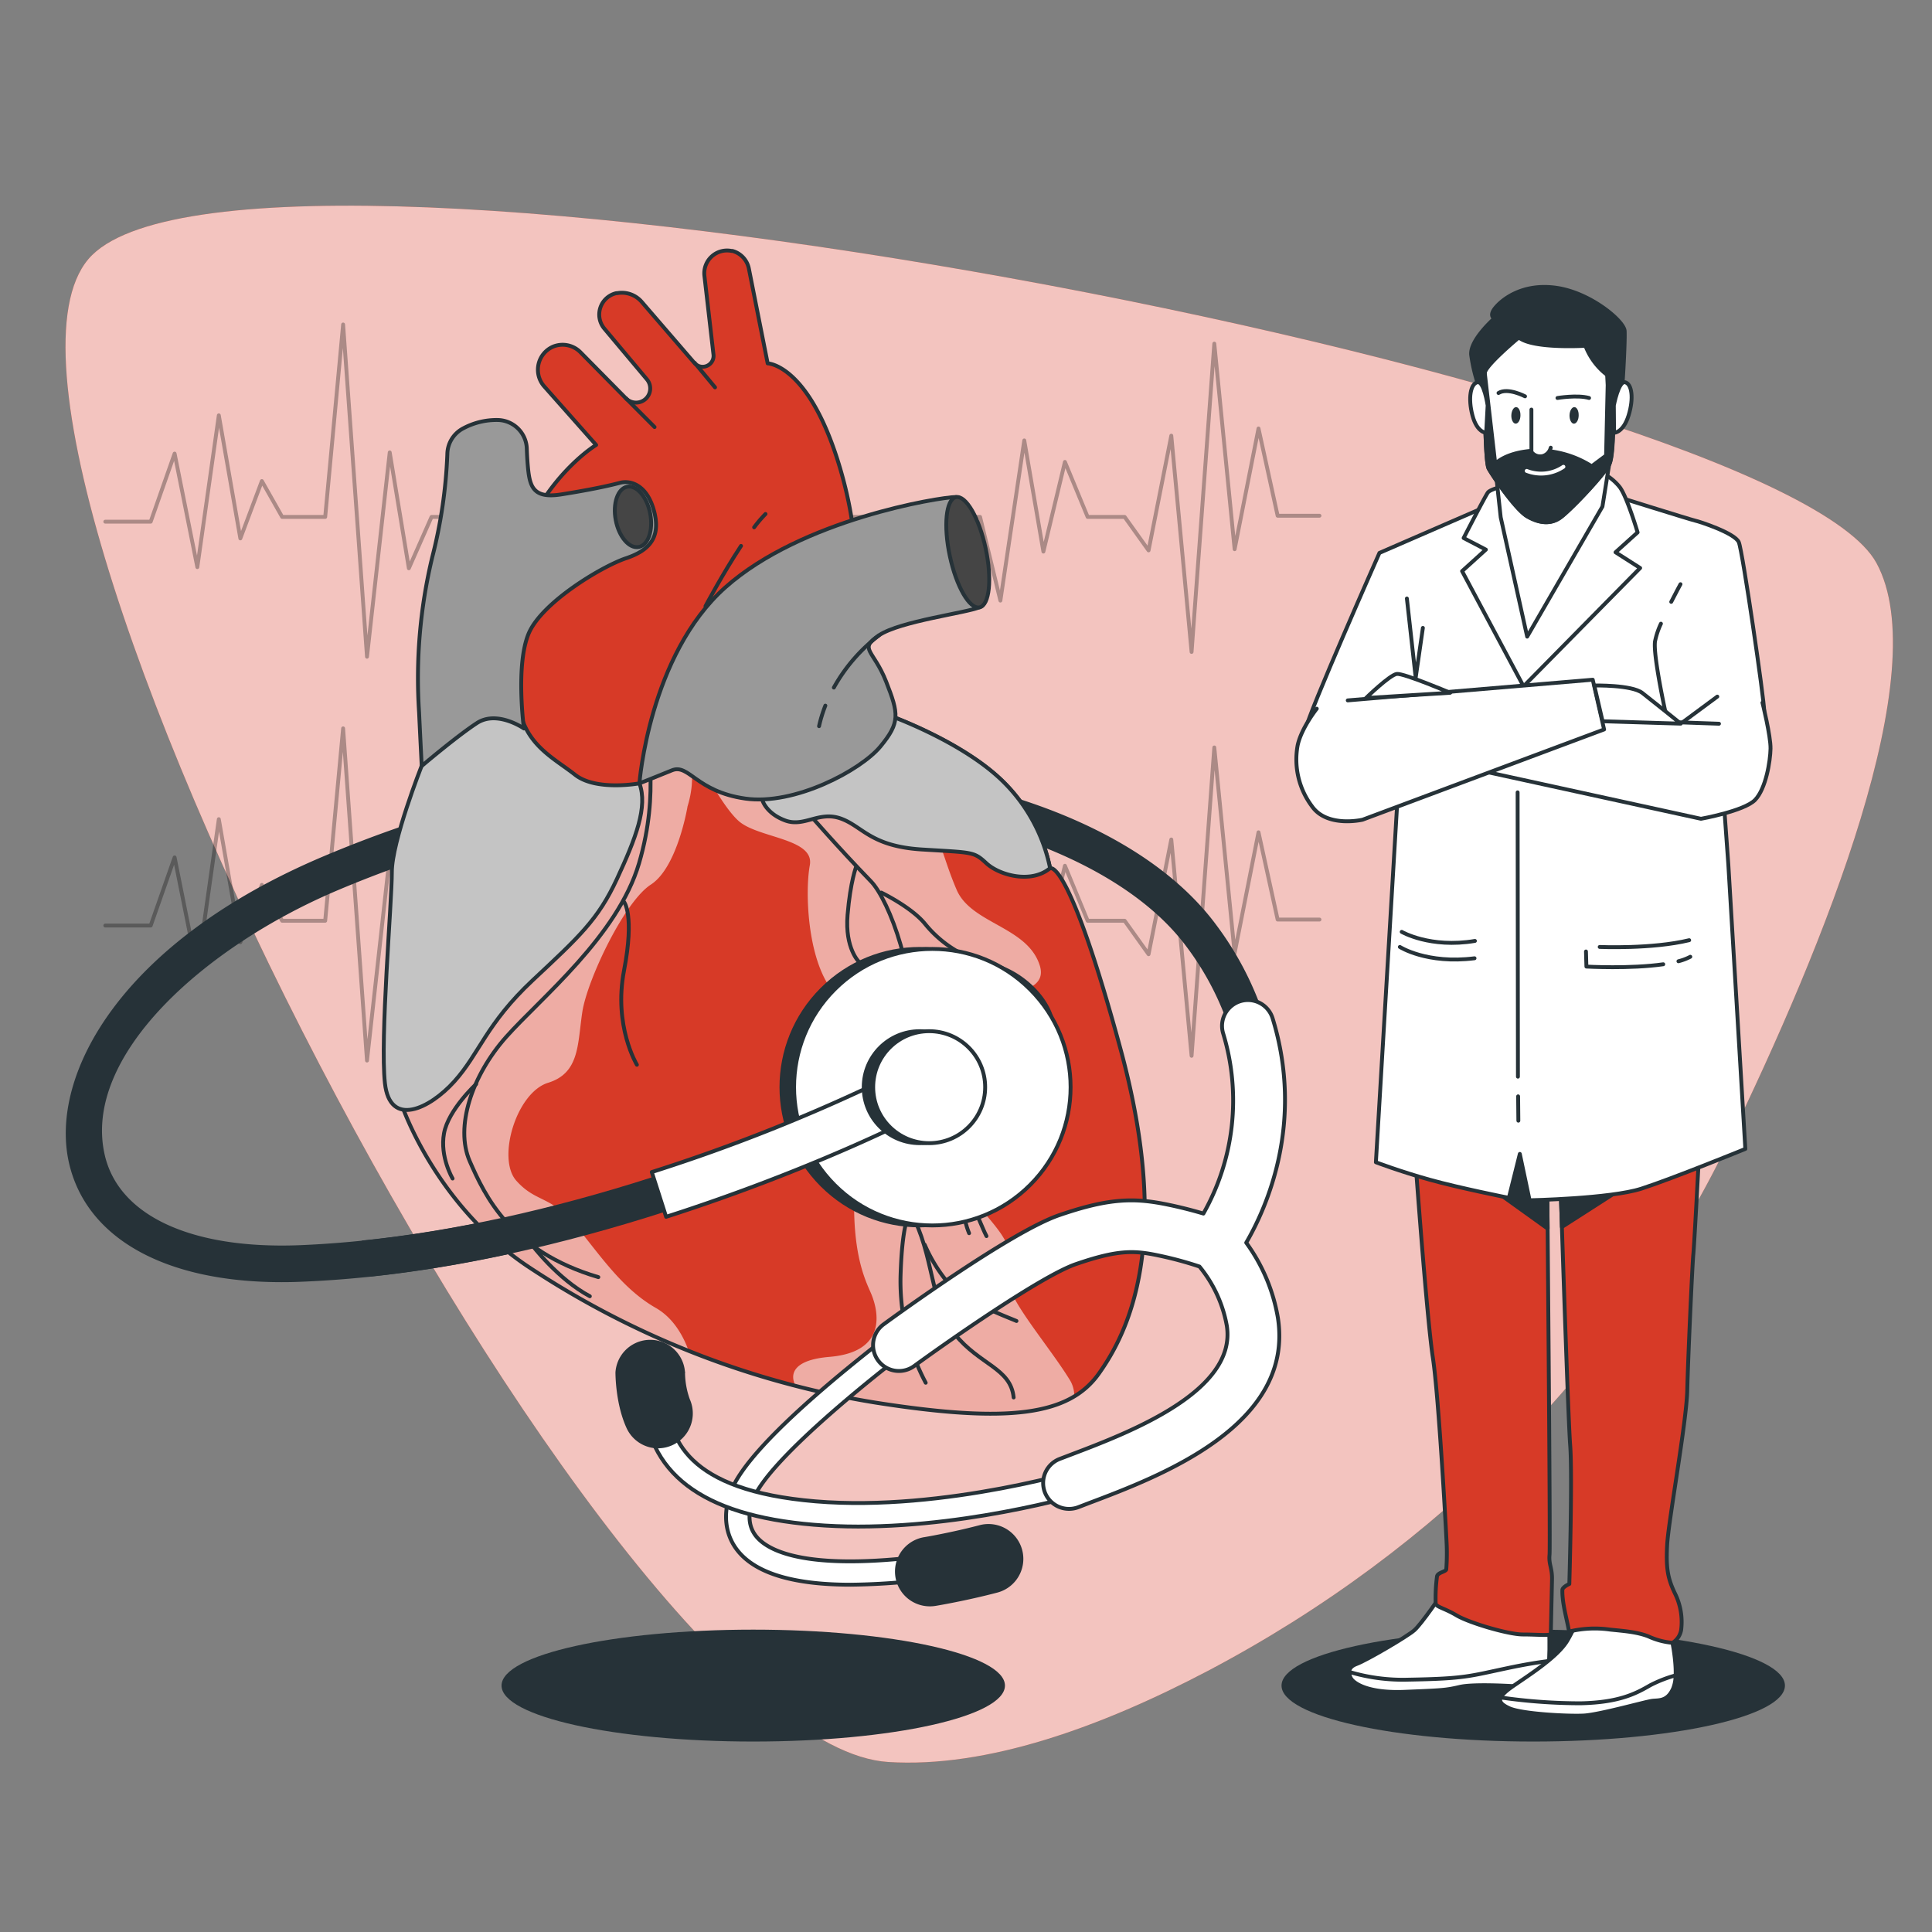 <svg xmlns="http://www.w3.org/2000/svg" viewBox="0 0 500 500"><rect x="0" y="0" width="500" height="500" fill="#808080" stroke="none"/><g id="freepik--background-simple--inject-23"><path d="M312.57,432.43c59.86-31.51,106.93-79.69,134.27-135.88,25.74-52.89,53.93-123,38.79-150.83C459.91,98.36,67.62,23.05,23.86,66s131.78,385.28,206,390C255.32,457.63,284.83,447,312.57,432.43Z" style="fill:#D73A27"></path><path d="M312.57,432.43c59.86-31.51,106.93-79.69,134.27-135.88,25.74-52.89,53.93-123,38.79-150.83C459.91,98.36,67.62,23.05,23.86,66s131.78,385.28,206,390C255.32,457.63,284.83,447,312.57,432.43Z" style="fill:#fff;opacity:0.7"></path></g><g id="freepik--Shadows--inject-23"><ellipse cx="396.8" cy="436.23" rx="65.14" ry="14.48" style="fill:#263238"></ellipse><ellipse cx="194.94" cy="436.23" rx="65.14" ry="14.48" style="fill:#263238"></ellipse></g><g id="freepik--Character--inject-23"><path d="M373.22,412.41s-5.28,7.84-7.23,9.53-12.5,7.83-14.86,8.68-2.18,2.33-1.57,3.6,4.17,4,13.95,3.6,10.64-.42,14.27-1.26,13.83-.21,13.83-.21,6.8-.22,8.33-1.91.94-13.77.94-13.77Z" style="fill:#fff;stroke:#263238;stroke-linecap:round;stroke-linejoin:round"></path><path d="M400.88,429.86c-2.32.28-5.81.8-10.66,1.83-10,2.11-11.11,2.75-25.57,3a48.61,48.61,0,0,1-15.47-2,3.23,3.23,0,0,0,.38,1.55c.61,1.27,4.17,4,13.95,3.6s10.64-.42,14.27-1.27,13.83-.2,13.83-.2,6.8-.22,8.33-1.91C400.47,433.85,400.74,432,400.88,429.86Z" style="fill:#fff;stroke:#263238;stroke-linecap:round;stroke-linejoin:round"></path><path d="M409.05,416.86a36.52,36.52,0,0,1-3.36,7.63c-2.43,4.23-9.77,8.89-14.08,11.86s-4.14,4.23-1,5.71,15.26,2.12,19.3,1.91,16-3.6,17.73-3.81,3.82.22,5.38-3.17-.2-11.87-.2-11.87-10-7.83-14-8.68S411.23,414.53,409.05,416.86Z" style="fill:#fff;stroke:#263238;stroke-linecap:round;stroke-linejoin:round"></path><path d="M433,437a9.06,9.06,0,0,0,.63-3.41,33.6,33.6,0,0,0-6.56,2.56c-3.66,2.12-8,4.45-18,4.66a144.69,144.69,0,0,1-20.69-1.5c-.49,1.1.32,1.9,2.17,2.76,3.15,1.49,15.26,2.12,19.3,1.91s16-3.6,17.73-3.81S431.48,440.38,433,437Z" style="fill:#fff;stroke:#263238;stroke-linecap:round;stroke-linejoin:round"></path><path d="M366.28,300s3,41.38,4.54,51.33,3.62,48,3.6,49a57.56,57.56,0,0,1-.13,5.86c-.21.58-2.17.78-2.39,1.75a42.47,42.47,0,0,0-.35,7c.17,1,2.13,1.17,5.41,3.12S390.37,423,394.1,423s7.24.39,7.25-.2.24-10.93.31-14-.89-3.9-.64-6.44S400.37,300,400.37,300l3.31,1s2.07,65.19,2.68,73-.22,35.93-.22,35.93-1.78.78-1.8,1.56c-.07,3.48,1.14,7.35,1.73,10.76a28.17,28.17,0,0,1,10.63-.51c3.19.34,7,.57,10,1.8a18.72,18.72,0,0,0,6.15,1.62,4.92,4.92,0,0,0,2.23-3.32,16.59,16.59,0,0,0-1.56-9.37c-1.87-3.9-2.4-6.44-2.06-12.68s5-31.64,5.2-40,1.32-32.79,1.57-35.14,1.61-28.3,1.61-28.3L436,291l-69.8,2.53Z" style="fill:#D73A27;stroke:#263238;stroke-linecap:round;stroke-linejoin:round"></path><path d="M381.26,304.13l19.21,13.79h.06c-.09-10.66-.16-17.92-.16-17.92l3.31,1s.22,6.93.54,16.54h0l22.13-14.2-23.49-11.09-16.73.61Z" style="fill:#263238;stroke:#263238;stroke-linecap:round;stroke-linejoin:round"></path><path d="M384.14,131.3,357,143.09s-18.59,42-19.1,45.68,3.54,5.36,6.73,7.07,17.62,1.08,17.62,1.08l-6.17,103.87s6.19,2.36,13.89,4.51S390.49,310,390.49,310l2.84-11.37,2.53,12s20.89-.42,28.91-3,26.92-10.29,26.92-10.29l-4.4-73.63-1.15-15.87.86-19.09s9.51-2.14,9.57-4.71S451,142.68,450,140.32s-10.22-5.36-11.29-5.58-21.59-6.65-21.59-6.65S393.71,126.59,384.14,131.3Z" style="fill:#fff;stroke:#263238;stroke-linecap:round;stroke-linejoin:round"></path><path d="M389.43,125.73s-3.68.85-4.35,1.71-6.29,11.8-6.29,11.8l5.75,3-6.15,5.57,15.9,29.81L424.47,147l-6.37-4.07,5.71-5.15s-2.8-9.43-4.68-11.79a13.12,13.12,0,0,0-4.23-3.44Z" style="fill:#fff;stroke:#263238;stroke-linecap:round;stroke-linejoin:round"></path><polygon points="387.31 124.01 388.38 133.88 395.23 164.76 414.71 131.09 416.46 120.16 386.97 119.94 387.31 124.01" style="fill:#fff;stroke:#263238;stroke-linecap:round;stroke-linejoin:round"></polygon><path d="M386.74,82.41s-6.37,5.57-6,9.43a42,42,0,0,0,2.18,8.8l.5,6.43,1.51-.43-.63-10.08,7.67-6.22L405.7,91s4,4.07,5.48,5.15,4.88,3.43,4.88,3.43l1.1,8.36,1.73-.43s.54-4.93.78-5.79.95-13.51.79-16.08-8.82-9.87-17.62-11.15-14.06,3-15.83,5.14S386.74,82.41,386.74,82.41Z" style="fill:#263238;stroke:#263238;stroke-linecap:round;stroke-linejoin:round"></path><path d="M393.08,87.34s-8.77,7.29-8.81,9.22-.08,22.73,1,24.66,7.08,10.73,10.06,12.44,6,2.15,8.6.22,11-10.72,12.58-13.72.93-22.31.93-22.31,1,1.29-2.34-1.5a17.32,17.32,0,0,1-4.79-6.86S396.68,90.34,393.08,87.34Z" style="fill:#fff;stroke:#263238;stroke-linecap:round;stroke-linejoin:round"></path><path d="M417.39,97.85s0,.1,0,.26C417.72,98.27,417.39,97.85,417.39,97.85Z" style="fill:#fff;stroke:#263238;stroke-linecap:round;stroke-linejoin:round"></path><path d="M395.28,133.66c3,1.72,6,2.15,8.6.22s11-10.72,12.58-13.72c1.47-2.8,1-19.76.94-22a8.86,8.86,0,0,1-1.47-1l.13,2.5-.41,18.23-3.72,2.78a25.89,25.89,0,0,0-14.12-4.07c-8,.21-10.84,3.43-10.84,3.43l-2.7-23.38c0,1.93-.08,22.73,1,24.66S392.3,132,395.28,133.66Z" style="fill:#263238;stroke:#263238;stroke-linecap:round;stroke-linejoin:round"></path><path d="M396.33,106l0,10.94a2.78,2.78,0,0,0,3,1.07,3,3,0,0,0,2-2.15" style="fill:#fff;stroke:#263238;stroke-linecap:round;stroke-linejoin:round"></path><path d="M417.66,104.93s1.22-6.43,2.93-6,2.28,4.07.89,8.57-3.76,4.51-3.76,4.51Z" style="fill:#fff;stroke:#263238;stroke-linecap:round;stroke-linejoin:round"></path><path d="M385,104.93s-.93-6.44-2.67-6-2.45,4.07-1.26,8.58,3.55,4.5,3.55,4.5Z" style="fill:#fff;stroke:#263238;stroke-linecap:round;stroke-linejoin:round"></path><path d="M403.07,103s5.18-.86,8.18,0" style="fill:none;stroke:#263238;stroke-linecap:round;stroke-linejoin:round"></path><path d="M394.68,102.57s-4.47-2.36-6.87-.86" style="fill:none;stroke:#263238;stroke-linecap:round;stroke-linejoin:round"></path><path d="M408.56,107.5c0,1.19-.58,2.15-1.23,2.15s-1.16-1-1.14-2.15.58-2.14,1.24-2.14S408.59,106.32,408.56,107.5Z" style="fill:#263238"></path><path d="M393.49,107.5c0,1.18-.57,2.14-1.23,2.14s-1.16-1-1.13-2.14.57-2.14,1.23-2.14S393.52,106.32,393.49,107.5Z" style="fill:#263238"></path><path d="M395.11,121.87a10.3,10.3,0,0,0,9.5-1.07" style="fill:none;stroke:#fff;stroke-linecap:round;stroke-linejoin:round"></path><polyline points="364.1 154.89 366.38 175.39 368.24 162.5" style="fill:none;stroke:#263238;stroke-linecap:round;stroke-linejoin:round"></polyline><path d="M429.85,161.41a20.12,20.12,0,0,0-1.54,4.62c-.48,3.7,2.72,18.34,2.72,18.34" style="fill:none;stroke:#263238;stroke-linecap:round;stroke-linejoin:round"></path><path d="M434.91,151.19s-1.1,2-2.4,4.57" style="fill:none;stroke:#263238;stroke-linecap:round;stroke-linejoin:round"></path><line x1="434.98" y1="187.28" x2="444.44" y2="180.28" style="fill:none;stroke:#263238;stroke-linecap:round;stroke-linejoin:round"></line><path d="M444.87,187.3l-38.95-1.37-22.05,13.66,56.34,12.31s11.21-2,14-4.88,3.94-10,4-13.27-2.09-11.91-2.09-11.91" style="fill:#fff;stroke:#263238;stroke-linecap:round;stroke-linejoin:round"></path><path d="M348.8,181.26l63.4-5.35,2.94,12.87-62.51,23.36s-9.09,2.15-13.06-3.43a20.18,20.18,0,0,1-3.73-15.87c1-4.5,4.94-9.43,4.94-9.43" style="fill:#fff;stroke:#263238;stroke-linecap:round;stroke-linejoin:round"></path><path d="M412.6,177.41s9.69-.21,12.44,1.93,9.94,7.94,9.94,7.94l-20.23-.62Z" style="fill:#fff;stroke:#263238;stroke-linecap:round;stroke-linejoin:round"></path><path d="M375.31,179.29s-12-5.08-13.8-4.88-8,6.24-8,6.24Z" style="fill:#fff;stroke:#263238;stroke-linecap:round;stroke-linejoin:round"></path><line x1="392.89" y1="283.73" x2="392.95" y2="290.03" style="fill:none;stroke:#263238;stroke-linecap:round;stroke-linejoin:round"></line><line x1="392.76" y1="205.06" x2="392.84" y2="278.64" style="fill:none;stroke:#263238;stroke-linecap:round;stroke-linejoin:round"></line><path d="M434.38,248.77a13.89,13.89,0,0,0,3.07-1.16" style="fill:none;stroke:#263238;stroke-linecap:round;stroke-linejoin:round"></path><path d="M410.45,246.24l.11,3.91s11.39.63,19.89-.6" style="fill:none;stroke:#263238;stroke-linecap:round;stroke-linejoin:round"></path><path d="M414,245.07s13.5.59,23.16-1.75" style="fill:none;stroke:#263238;stroke-linecap:round;stroke-linejoin:round"></path><path d="M362.28,245.07s7,4.49,19.33,2.93" style="fill:none;stroke:#263238;stroke-linecap:round;stroke-linejoin:round"></path><path d="M362.76,241.16s7.35,4.3,18.95,2.35" style="fill:none;stroke:#263238;stroke-linecap:round;stroke-linejoin:round"></path></g><g id="freepik--Heartbeats--inject-23"><polyline points="27.25 135.01 39 135.01 45.19 117.39 51.07 146.77 56.63 107.49 62.2 139.34 67.77 124.5 73.02 133.78 84.16 133.78 88.8 83.98 94.98 169.96 100.86 117.08 105.81 147.07 111.68 133.78 253.64 133.78 258.9 155.43 265.08 113.98 270.03 142.75 275.6 119.55 281.48 133.78 291.06 133.78 297.25 142.44 303.13 112.75 308.38 168.72 314.26 88.93 319.52 142.13 325.7 110.89 330.65 133.47 341.48 133.47" style="fill:none;stroke:#000;stroke-linecap:round;stroke-linejoin:round;opacity:0.3"></polyline><polyline points="27.25 239.53 39 239.53 45.19 221.9 51.07 251.28 56.63 212 62.2 243.85 67.77 229.01 73.02 238.29 84.16 238.29 88.8 188.5 94.98 274.47 100.86 221.59 105.81 251.59 111.68 238.29 253.64 238.29 258.9 259.94 265.08 218.49 270.03 247.26 275.6 224.06 281.48 238.29 291.06 238.29 297.25 246.95 303.13 217.26 308.38 273.24 314.26 193.44 319.52 246.64 325.7 215.4 330.65 237.98 341.48 237.98" style="fill:none;stroke:#000;stroke-linecap:round;stroke-linejoin:round;opacity:0.3"></polyline></g><g id="freepik--Heart--inject-23"><path d="M72.87,331.32c-30,0-50.21-11.24-54.56-30.61-5-22.41,13.4-56.6,65.72-78.68,99.25-41.89,199.27-24.64,230.42,17.76A82.58,82.58,0,0,1,327,264.26l-8.14,2.5a74,74,0,0,0-11.3-21.93c-14.06-19.13-45.43-33-83.94-37-43.36-4.57-91.77,3.26-136.31,22.06-34.58,14.6-66.55,43-60.72,69,3.62,16.12,22.72,25,51.12,23.86,27.79-1.16,58.58-7.1,91.49-17.65l2.6,8.11c-33.64,10.78-65.18,16.85-93.74,18C76.32,331.29,74.58,331.32,72.87,331.32Z" style="fill:#263238;stroke:#263238;stroke-linecap:round;stroke-linejoin:round"></path><path d="M104,286s8.47,25.4,32.32,41.56A228.18,228.18,0,0,0,226.61,363c34.37,5.39,50,3.34,57.72-7.44s19.24-34.12,5.64-84.14-18.21-46.69-18.21-46.69a43.61,43.61,0,0,0-12.32-22.58c-10.51-10.26-29.24-16.93-29.24-16.93s-7.95,9.49-24.63,9.49-36.17-6.93-48.49-6.41-28.47,16.93-40.79,56.18S104,286,104,286Z" style="fill:#D73A27"></path><path d="M261.5,332.15c1.27-3.17,1.9-5.7-1.9-12s-16.46-17.1-17.73-27.23-1.9-17.73,2.54-12,19.63,32.29,21.53,15.83-15.2-32.93-16.47-36.73,22.8,0,19.63-10.13-17.73-10.76-21.53-19.63-3.8-13.3-7.6-15.83c-2.85-1.9-31.07-16.32-48.58-21-2.71-.42-5.43-.91-8.11-1.42a7.66,7.66,0,0,0-4.49.83s7.36,15.25,12.43,19.68,19.63,4.43,18.36,11.4-.63,24.06,5.7,32.29,13.93-1.26,8.23,31,0,43.06,1.9,47.49,4.43,15.2-10.76,16.46c-9.42.79-10.33,4.49-8.75,7.49,6.77,1.76,13.69,3.22,20.71,4.32,26.84,4.21,42.26,3.88,51.4-1.59a7.79,7.79,0,0,0-1.31-4.52C271.63,348.61,260.24,335.31,261.5,332.15Z" style="fill:#fff;opacity:0.58"></path><path d="M143.09,215.64c-.81,7.33-17.36,24.63-29.06,36C104,284,104,286,104,286s8.47,25.4,32.32,41.56a222.11,222.11,0,0,0,41.89,22c-1.4-3.87-3.95-8.48-8.5-11.08-8.87-5.07-14.57-13.93-20.9-21.53s-10.13-5.7-15.2-11.4,0-22.79,8.24-25.33,7.59-10.13,8.86-18.36,10.81-28.45,17.73-32.93,9.5-20.26,9.5-20.26c2.27-7.37,1.17-14.26-2.89-18.31-6.72-1.29-12.93-2.32-17.95-2.11C148.28,188.72,144.36,204.24,143.09,215.64Z" style="fill:#fff;opacity:0.58"></path><path d="M104,286s8.47,25.4,32.32,41.56A228.18,228.18,0,0,0,226.61,363c34.37,5.39,50,3.34,57.72-7.44s19.24-34.12,5.64-84.14-18.21-46.69-18.21-46.69a43.61,43.61,0,0,0-12.32-22.58c-10.51-10.26-29.24-16.93-29.24-16.93s-7.95,9.49-24.63,9.49-36.17-6.93-48.49-6.41-28.47,16.93-40.79,56.18S104,286,104,286Z" style="fill:none;stroke:#263238;stroke-linecap:round;stroke-linejoin:round"></path><path d="M208.68,209.85s8.17,9.43,16.74,18.26c4.64,4.78,12.56,25.49,9.51,39.95s-5.33,34.63.76,45.66,4.95,23.59,11.42,31.58,14.46,8.75,15.22,16.36" style="fill:none;stroke:#263238;stroke-linecap:round;stroke-linejoin:round"></path><path d="M228.08,231s7.74,3.75,11.24,8a30.31,30.31,0,0,0,16.73,10.49c7.74,1.75,14.23,8,16,13.73" style="fill:none;stroke:#263238;stroke-linecap:round;stroke-linejoin:round"></path><path d="M261.54,294.68c-.25-2.25-4-10-9.74-14.48s-6.49-10-8.49-13.23-7.74-3.75-7.74-3.75" style="fill:none;stroke:#263238;stroke-linecap:round;stroke-linejoin:round"></path><path d="M231.83,293.18s.75,3.5,10.24,9.24,11,13.23,13.23,17.48" style="fill:none;stroke:#263238;stroke-linecap:round;stroke-linejoin:round"></path><path d="M248.06,307.66s1.25,8,2.74,11.49" style="fill:none;stroke:#263238;stroke-linecap:round;stroke-linejoin:round"></path><path d="M235.69,313.72s-2.11,1.18-2.61,15.91a56,56,0,0,0,6.49,28.22" style="fill:none;stroke:#263238;stroke-linecap:round;stroke-linejoin:round"></path><path d="M239.32,322.14a40.49,40.49,0,0,0,5.74,9.49c4,5,15.73,9.24,18,10.24" style="fill:none;stroke:#263238;stroke-linecap:round;stroke-linejoin:round"></path><path d="M221.59,224.27s-1.5,3.75-2.24,12.49,3,12.23,3,12.23" style="fill:none;stroke:#263238;stroke-linecap:round;stroke-linejoin:round"></path><path d="M167.05,190.7s3.88,13.87-1.67,32.73S139.87,258.37,131,268.35s-13.31,23.3-9.43,32.17,10.54,23.3,33.28,30" style="fill:none;stroke:#263238;stroke-linecap:round;stroke-linejoin:round"></path><path d="M161.5,233.41s2.77,3.33,0,17.75,3.33,24.4,3.33,24.4" style="fill:none;stroke:#263238;stroke-linecap:round;stroke-linejoin:round"></path><path d="M123.23,280.56s-7.21,6.65-8.32,12.75S117.13,305,117.13,305" style="fill:none;stroke:#263238;stroke-linecap:round;stroke-linejoin:round"></path><path d="M137.65,322.15s6.66,8.88,15,13.32" style="fill:none;stroke:#263238;stroke-linecap:round;stroke-linejoin:round"></path><path d="M271.76,224.68a43.61,43.61,0,0,0-12.32-22.58c-10.51-10.26-29.24-16.93-29.24-16.93s-7.95,9.49-24.63,9.49c-1.94,0-3.92-.1-5.91-.26-2.81,4-4.11,8.42-2.3,12.83,0,0,1,3.34,5.9,5.13s8.72-2.56,14.37-.51,7.69,7.18,21,8,13.35.52,16.68,3.59S266.88,228.78,271.76,224.68Z" style="fill:#c4c4c4;stroke:#263238;stroke-linecap:round;stroke-linejoin:round"></path><path d="M109.11,198.24s-7.7,19.51-7.7,27.46-3.07,43.1-1.79,54.65,11.54,6.67,18-.52,8.21-14.88,20.26-26.16S154.78,238,159.65,227.5s8.07-18.75,5.83-24.77-15.07-17.82-27.12-19.87S112.7,185.4,109.11,198.24Z" style="fill:#c4c4c4;stroke:#263238;stroke-linecap:round;stroke-linejoin:round"></path><path d="M165.48,202.73s-11.2,2.09-16.65-2.22-12.94-7.72-14.53-17.71-3.17-36.77,3.86-49.48,16.12-18.16,16.12-18.16l-13.39-15.11a6.51,6.51,0,0,1,2.27-10.35l.2-.08a6.5,6.5,0,0,1,6.89,1.57L162,103.1a3.67,3.67,0,0,0,5.32-.1h0a3.67,3.67,0,0,0,.1-4.82l-11-13.11a5.68,5.68,0,0,1,3.08-9.2l.22,0a6.8,6.8,0,0,1,6.41,2.32l13.6,15.76a2.8,2.8,0,0,0,3.5.6h0a2.8,2.8,0,0,0,1.42-2.77l-2.34-20.33a5.9,5.9,0,0,1,7-6.51l.23,0a5.93,5.93,0,0,1,4.27,4.59l4.86,24.51s10.89.23,18.84,27.47,1.59,42.9.68,47.21-30,17.48-39.5,24.06A155.55,155.55,0,0,0,165.48,202.73Z" style="fill:#D73A27;stroke:#263238;stroke-linecap:round;stroke-linejoin:round"></path><path d="M119.77,110.92a7.64,7.64,0,0,0-4,6.62,126.53,126.53,0,0,1-3.91,26.68,134.3,134.3,0,0,0-3.4,40.17c.23,5,.68,13.85.68,13.85s9.08-7.72,14.3-11.12,12.15,1.41,12.15,1.41S133.4,172.14,136.8,164s19.07-17.47,25.2-19.52,9.08-5.44,7.26-12.25-6.13-8-8.85-7.27-7.72,1.82-15.21,3-8.17-2.27-8.63-7.71c-.12-1.48-.19-2.84-.23-4A7.67,7.67,0,0,0,129,108.7,18.21,18.21,0,0,0,119.77,110.92Z" style="fill:#999;stroke:#263238;stroke-linecap:round;stroke-linejoin:round"></path><ellipse cx="163.81" cy="133.78" rx="4.54" ry="7.94" transform="translate(-22.18 33.08) rotate(-10.81)" style="fill:#454545;stroke:#263238;stroke-linecap:round;stroke-linejoin:round"></ellipse><line x1="162.01" y1="103.1" x2="169.4" y2="110.52" style="fill:none;stroke:#263238;stroke-linecap:round;stroke-linejoin:round"></line><line x1="179.79" y1="93.91" x2="185.05" y2="100.25" style="fill:none;stroke:#263238;stroke-linecap:round;stroke-linejoin:round"></line><path d="M165.48,202.73S168,169.55,187.73,152s55.27-23.31,59.66-23.38c1.46,0,3.79,4.42,3.79,11.35s5.61,15.72,2.33,17.18-20.56,3.6-26,7.25-1.46,3.65,1.82,12,3.65,10.57-1.46,16.77-22.25,15.32-35,13.5-14.59-9.12-19-7.3S165.48,202.73,165.48,202.73Z" style="fill:#999;stroke:#263238;stroke-linecap:round;stroke-linejoin:round"></path><path d="M255.09,141.93c1.69,7.88,1,14.71-1.58,15.26s-6-5.39-7.69-13.27-1-14.71,1.57-15.26S253.4,134.05,255.09,141.93Z" style="fill:#454545;stroke:#263238;stroke-linecap:round;stroke-linejoin:round"></path><path d="M213.6,182.62a35.74,35.74,0,0,0-1.63,5.31" style="fill:none;stroke:#263238;stroke-linecap:round;stroke-linejoin:round"></path><path d="M227.48,164.44a43.74,43.74,0,0,0-11.68,13.5" style="fill:none;stroke:#263238;stroke-linecap:round;stroke-linejoin:round"></path><path d="M195.17,136.47a33.67,33.67,0,0,1,2.94-3.45" style="fill:none;stroke:#263238;stroke-linecap:round;stroke-linejoin:round"></path><path d="M182.58,156.87s4.44-8.37,9.2-15.59" style="fill:none;stroke:#263238;stroke-linecap:round;stroke-linejoin:round"></path><path d="M220.12,410.12c-14.68,0-24.44-2.92-29.14-8.72-3.32-4.11-4-9.57-1.82-15.38,2.31-6.23,11.1-15.83,26.12-28.53,11-9.28,21.45-17,21.56-17l3.59,4.9c-11.34,8.29-41.63,32.14-45.57,42.77-1.41,3.82-1.13,7,.85,9.45,3.1,3.83,13.49,9.52,48.21,4.48l.87,6A174,174,0,0,1,220.12,410.12Z" style="fill:#fff;stroke:#263238;stroke-linecap:round;stroke-linejoin:round"></path><path d="M222.11,395.07c-3.85,0-7.71-.15-11.54-.47-29.06-2.42-43.48-13.41-44.09-33.6l6.08-.19c.34,11.45,5,24.94,38.51,27.74s70.86-8.76,71.23-8.88l1.81,5.81C282.71,385.92,253,395.07,222.11,395.07Z" style="fill:#fff;stroke:#263238;stroke-linecap:round;stroke-linejoin:round"></path><path d="M240.67,415.22a8.51,8.51,0,0,1-1.4-16.91c.07,0,7.1-1.2,14.37-3.11A8.51,8.51,0,0,1,258,411.67c-8.05,2.12-15.58,3.38-15.89,3.43A8.57,8.57,0,0,1,240.67,415.22Z" style="fill:#263238;stroke:#263238;stroke-linecap:round;stroke-linejoin:round"></path><path d="M170.34,374.33a8.51,8.51,0,0,1-7.75-5c-2.73-6-2.81-13.33-2.81-14.15a8.52,8.52,0,0,1,17,0,21.6,21.6,0,0,0,1.28,7.14,8.53,8.53,0,0,1-7.75,12Zm6.47-19.15h0Z" style="fill:#263238;stroke:#263238;stroke-linecap:round;stroke-linejoin:round"></path><path d="M322.52,321.61c5.28-9.08,15.14-31.05,6.83-58.07a6.69,6.69,0,0,0-12.79,3.94,59.48,59.48,0,0,1-5.12,46.59c-2.35-.7-5.38-1.51-8.86-2.24-8.73-1.84-15.22-1.91-28.51,2.67-12.45,4.3-42.17,25.88-45.52,28.33a6.69,6.69,0,0,0,7.89,10.8c8.65-6.32,33.05-23.4,42-26.48,10.94-3.77,15.1-3.55,21.39-2.23a93.74,93.74,0,0,1,10.59,2.86,33.33,33.33,0,0,1,7.08,15.34c2.65,17-25.34,27.65-40.37,33.35l-2.86,1.09a6.69,6.69,0,0,0,2.41,12.94,6.79,6.79,0,0,0,2.4-.45l2.79-1.07c18.58-7,53.16-20.15,48.85-47.91A46.07,46.07,0,0,0,322.52,321.61Z" style="fill:#fff;stroke:#263238;stroke-linecap:round;stroke-linejoin:round"></path><path d="M93.93,321.53l1.53,8.39c23.81-2.5,49.41-8.11,76.37-16.75l-2.6-8.11C142.58,313.61,117.33,319.12,93.93,321.53Z" style="fill:#263238;stroke:#263238;stroke-linecap:round;stroke-linejoin:round"></path><circle cx="238.02" cy="281.36" r="35.78" transform="translate(-129.24 250.71) rotate(-45)" style="fill:#263238;stroke:#263238;stroke-linecap:round;stroke-linejoin:round"></circle><circle cx="241.29" cy="281.36" r="35.78" transform="translate(-128.28 253.03) rotate(-45)" style="fill:#fff;stroke:#263238;stroke-linecap:round;stroke-linejoin:round"></circle><path d="M172.39,314.91l-3.71-11.58a458.24,458.24,0,0,0,62.67-25.12L236.92,289C235.83,289.58,209.81,302.91,172.39,314.91Z" style="fill:#fff;stroke:#263238;stroke-linecap:round;stroke-linejoin:round"></path><circle cx="238.02" cy="281.36" r="14.49" style="fill:#263238;stroke:#263238;stroke-linecap:round;stroke-linejoin:round"></circle><circle cx="240.47" cy="281.36" r="14.49" style="fill:#fff;stroke:#263238;stroke-linecap:round;stroke-linejoin:round"></circle></g></svg>